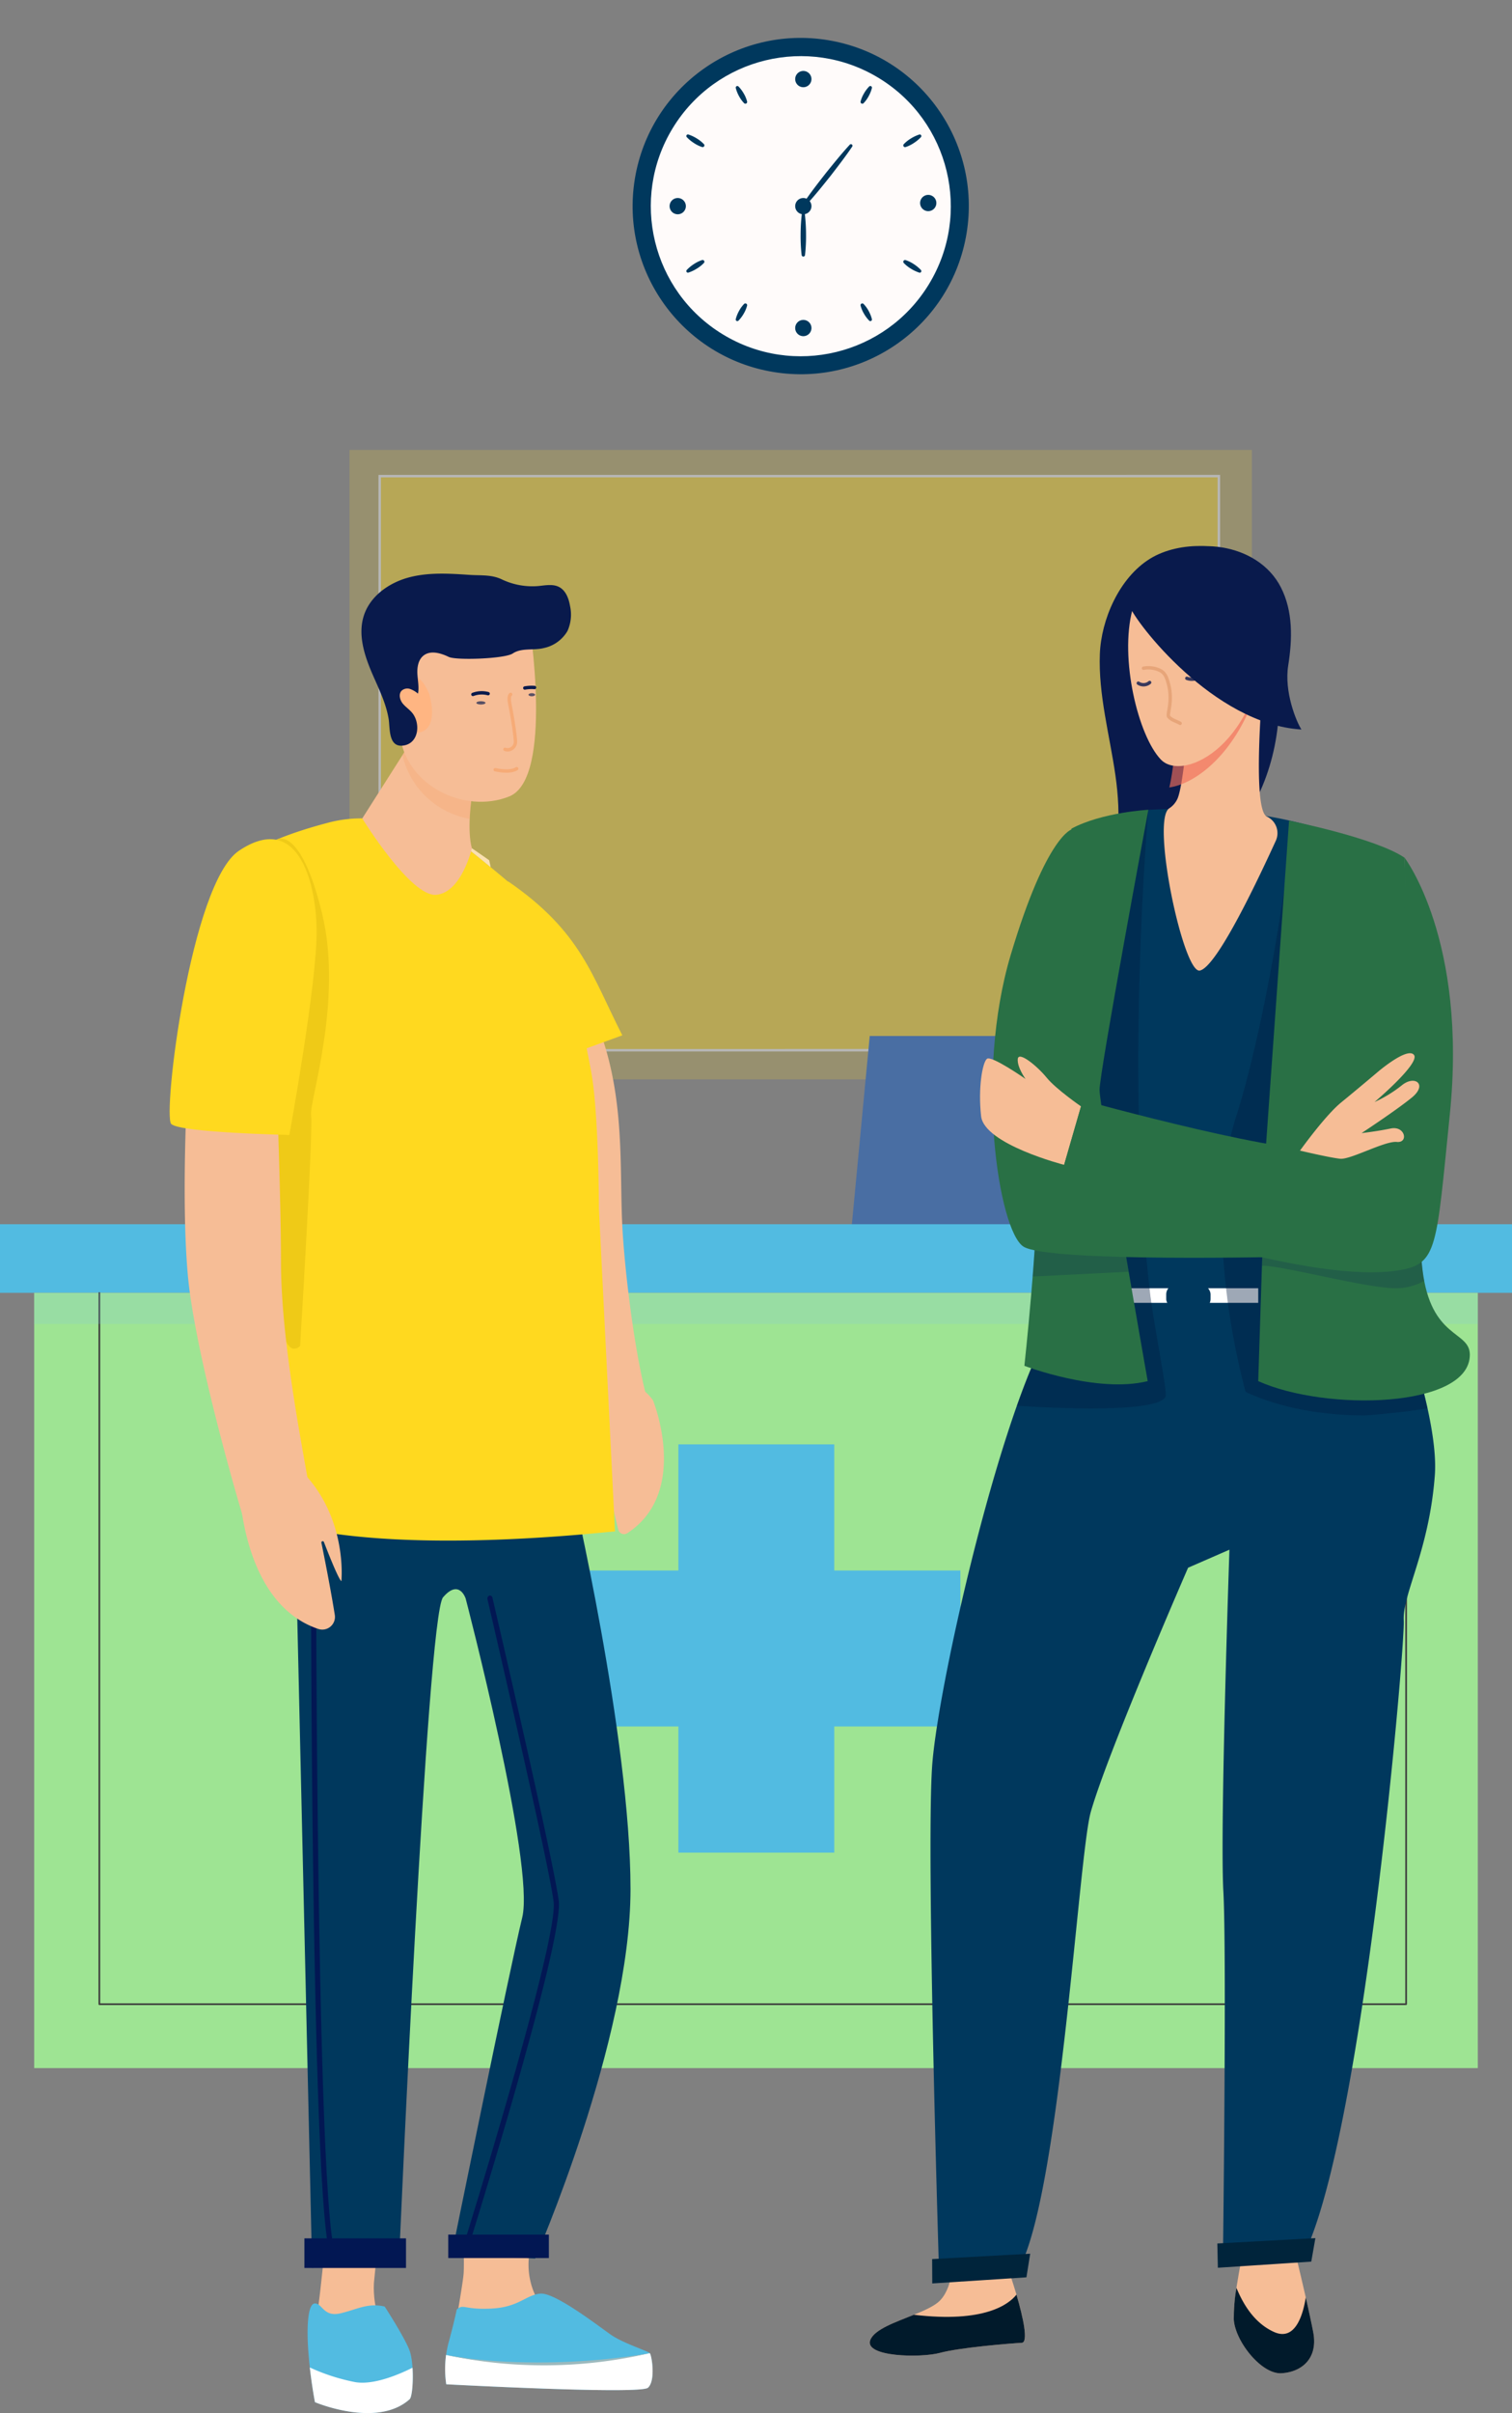 <svg xmlns="http://www.w3.org/2000/svg" width="446.578" height="712.402" viewBox="0 0 446.578 712.402">
  <rect x="0" y="0" width="446.578" height="712.402" fill="#808080" stroke="none"/>
  <g id="Group_929" data-name="Group 929" transform="translate(-1228 -1124.262)">
    <g id="Group_743" data-name="Group 743" transform="translate(2043.03 1170.244)">
      <g id="OBJECTS" transform="translate(-1287.826 -45.982)">
        <g id="Group_734" data-name="Group 734" transform="translate(648.428)">
          <circle id="Ellipse_99" data-name="Ellipse 99" cx="49.633" cy="49.633" r="49.633" transform="matrix(0.162, -0.987, 0.987, 0.162, 3.835, 101.786)" fill="#00385d"/>
          <circle id="Ellipse_100" data-name="Ellipse 100" cx="44.283" cy="44.283" r="44.283" transform="matrix(0.521, -0.854, 0.854, 0.521, 0, 75.622)" fill="#fffbfa"/>
          <path id="Path_1553" data-name="Path 1553" d="M-793.345,120.084a2.4,2.4,0,0,1-2.4,2.4,2.4,2.4,0,0,1-2.4-2.4,2.4,2.4,0,0,1,2.4-2.4A2.4,2.4,0,0,1-793.345,120.084Z" transform="translate(857.379 -59.224)" fill="#00385d"/>
          <path id="Path_1554" data-name="Path 1554" d="M-767.932,119.449a2.4,2.4,0,0,1-2.4,2.4,2.4,2.4,0,0,1-2.4-2.4,2.4,2.4,0,0,1,2.4-2.4A2.4,2.4,0,0,1-767.932,119.449Z" transform="translate(868.858 -59.511)" fill="#00385d"/>
          <path id="Path_1555" data-name="Path 1555" d="M-793.345,94.245a2.4,2.4,0,0,1-2.4,2.4,2.4,2.4,0,0,1-2.4-2.4,2.4,2.4,0,0,1,2.4-2.4A2.4,2.4,0,0,1-793.345,94.245Z" transform="translate(857.379 -70.895)" fill="#00385d"/>
          <path id="Path_1556" data-name="Path 1556" d="M-818.9,120.084a2.4,2.4,0,0,1-2.4,2.4,2.4,2.4,0,0,1-2.4-2.4,2.4,2.4,0,0,1,2.4-2.4A2.4,2.4,0,0,1-818.9,120.084Z" transform="translate(845.839 -59.224)" fill="#00385d"/>
          <path id="Path_1557" data-name="Path 1557" d="M-793.345,144.875a2.4,2.4,0,0,1-2.4,2.4,2.4,2.4,0,0,1-2.4-2.4,2.4,2.4,0,0,1,2.4-2.4A2.4,2.4,0,0,1-793.345,144.875Z" transform="translate(857.379 -48.027)" fill="#00385d"/>
          <path id="Path_1558" data-name="Path 1558" d="M-782.116,107.455c-2.024,2.988-4.227,5.831-6.427,8.681-2.25,2.809-4.489,5.627-6.932,8.283a.5.5,0,0,1-.71.031.5.5,0,0,1-.075-.652c2.021-2.989,4.246-5.818,6.46-8.655,2.265-2.8,4.523-5.6,6.964-8.257a.46.46,0,0,1,.65-.029A.46.46,0,0,1-782.116,107.455Z" transform="translate(858.19 -64.17)" fill="#00385d"/>
          <path id="Path_1559" data-name="Path 1559" d="M-795.781,121.116a54.4,54.4,0,0,1,.341,6.023,49.513,49.513,0,0,1-.3,6.023.506.506,0,0,1-.568.434.505.505,0,0,1-.434-.434,49.538,49.538,0,0,1-.3-6.023,54.436,54.436,0,0,1,.343-6.023.463.463,0,0,1,.52-.4A.467.467,0,0,1-795.781,121.116Z" transform="translate(857.875 -57.857)" fill="#00385d"/>
          <path id="Path_1560" data-name="Path 1560" d="M-781.487,95.488a10.118,10.118,0,0,1-.959,2.408,9.157,9.157,0,0,1-1.519,2.093.524.524,0,0,1-.742-.022.527.527,0,0,1-.132-.467,9.187,9.187,0,0,1,.994-2.388,10.2,10.2,0,0,1,1.556-2.074.48.48,0,0,1,.679.019A.483.483,0,0,1-781.487,95.488Z" transform="translate(863.383 -69.513)" fill="#00385d"/>
          <path id="Path_1561" data-name="Path 1561" d="M-770.936,105.55a11.209,11.209,0,0,1-2.1,1.739,10.2,10.2,0,0,1-2.448,1.2.523.523,0,0,1-.646-.36.53.53,0,0,1,.109-.486,10.243,10.243,0,0,1,2.125-1.7,11.194,11.194,0,0,1,2.471-1.161.479.479,0,0,1,.592.328A.484.484,0,0,1-770.936,105.55Z" transform="translate(867.311 -65.064)" fill="#00385d"/>
          <path id="Path_1562" data-name="Path 1562" d="M-809.435,95.038a10.1,10.1,0,0,1,1.556,2.074,9.144,9.144,0,0,1,1,2.388.525.525,0,0,1-.406.621.527.527,0,0,1-.467-.132,9.2,9.2,0,0,1-1.52-2.093,10.172,10.172,0,0,1-.958-2.408.48.48,0,0,1,.369-.571A.485.485,0,0,1-809.435,95.038Z" transform="translate(851.912 -69.513)" fill="#00385d"/>
          <path id="Path_1563" data-name="Path 1563" d="M-819.684,104.775a11.166,11.166,0,0,1,2.471,1.161,10.215,10.215,0,0,1,2.127,1.7.522.522,0,0,1-.051.737.527.527,0,0,1-.486.109,10.17,10.17,0,0,1-2.448-1.2,11.118,11.118,0,0,1-2.1-1.739.478.478,0,0,1,.045-.675A.48.48,0,0,1-819.684,104.775Z" transform="translate(847.374 -65.064)" fill="#00385d"/>
          <path id="Path_1564" data-name="Path 1564" d="M-782.288,144.215a10.238,10.238,0,0,1-1.556-2.073,9.217,9.217,0,0,1-.994-2.389.525.525,0,0,1,.4-.621.529.529,0,0,1,.469.132,9.158,9.158,0,0,1,1.519,2.093,10.1,10.1,0,0,1,.959,2.41.48.48,0,0,1-.37.569A.486.486,0,0,1-782.288,144.215Z" transform="translate(863.383 -49.543)" fill="#00385d"/>
          <path id="Path_1565" data-name="Path 1565" d="M-771.427,134.02a11.268,11.268,0,0,1-2.471-1.163,10.121,10.121,0,0,1-2.127-1.7.524.524,0,0,1,.051-.737.531.531,0,0,1,.486-.109,10.179,10.179,0,0,1,2.449,1.2,11.266,11.266,0,0,1,2.1,1.741.478.478,0,0,1-.045.675A.488.488,0,0,1-771.427,134.02Z" transform="translate(867.311 -53.532)" fill="#00385d"/>
          <path id="Path_1566" data-name="Path 1566" d="M-810.235,143.767a10.156,10.156,0,0,1,.959-2.41,9.205,9.205,0,0,1,1.518-2.093.524.524,0,0,1,.743.022.531.531,0,0,1,.132.467,9.276,9.276,0,0,1-1,2.389,10.122,10.122,0,0,1-1.556,2.073.48.48,0,0,1-.679-.019A.485.485,0,0,1-810.235,143.767Z" transform="translate(851.913 -49.543)" fill="#00385d"/>
          <path id="Path_1567" data-name="Path 1567" d="M-820.175,133.245a11.177,11.177,0,0,1,2.1-1.741,10.169,10.169,0,0,1,2.448-1.2.524.524,0,0,1,.646.36.529.529,0,0,1-.109.486,10.121,10.121,0,0,1-2.127,1.7,11.205,11.205,0,0,1-2.471,1.163.478.478,0,0,1-.591-.33A.482.482,0,0,1-820.175,133.245Z" transform="translate(847.374 -53.532)" fill="#00385d"/>
        </g>
        <g id="Group_735" data-name="Group 735" transform="translate(576.021 132.827)" opacity="0.43">
          <rect id="Rectangle_137" data-name="Rectangle 137" width="185.82" height="266.531" transform="translate(266.531 0) rotate(89.998)" fill="#ffd91f" opacity="0.42"/>
          <rect id="Rectangle_138" data-name="Rectangle 138" width="169.494" height="247.859" transform="translate(256.779 7.728) rotate(89.998)" fill="#ffd91f" stroke="#fff" stroke-miterlimit="10" stroke-width="0.72"/>
        </g>
        <g id="Group_739" data-name="Group 739" transform="translate(716.457 305.848)">
          <path id="Path_1599" data-name="Path 1599" d="M-867.735,240.3l5.677-59.819h98.806l-8,63.243H-875.279V240.3Z" transform="translate(875.279 -180.482)" fill="#496ea3"/>
        </g>
        <g id="Group_742" data-name="Group 742" transform="translate(472.795 361.424)">
          <path id="Path_1690" data-name="Path 1690" d="M0,0H446.578V20.251H0Z" transform="translate(0 0)" fill="#52bbe1"/>
          <path id="Path_1603" data-name="Path 1603" d="M0,0H426.382V228.88H0Z" transform="translate(10.098 20.251)" fill="#9ee493"/>
          <path id="Path_1601" data-name="Path 1601" d="M-812.468,300.783h-37.249V263.534h-46.038v37.249H-933v46.037h37.249V384.07h46.038V346.821h37.249Z" transform="translate(1096.122 -198.546)" fill="#52bbe1"/>
          <path id="Path_1602" data-name="Path 1602" d="M-1025.158,232.774V442.727h385.967V232.717" transform="translate(1054.498 -212.465)" fill="none" stroke="#3c3c3b" stroke-linecap="round" stroke-linejoin="round" stroke-width="0.5"/>
          <rect id="Rectangle_145" data-name="Rectangle 145" width="426.382" height="9.188" transform="translate(10.098 20.251)" fill="#84c5e3" opacity="0.2"/>
        </g>
      </g>
    </g>
    <g id="Group_767" data-name="Group 767" transform="translate(1484.901 1285.461)">
      <path id="Path_1663" data-name="Path 1663" d="M1116.669,429.114c-.454,12,2.874,23.786,4.582,35.678s1.567,24.835-5.021,34.88c16.44,1.5,32.933-7.328,42.487-20.79s12.565-30.919,10.154-47.25c-1.359-9.209-.666-22.372-7.189-29.011-6.656-6.771-21.538-7.039-30.221-1.645C1122.342,406.639,1117.053,418.988,1116.669,429.114Z" transform="translate(-1048.724 -397.209)" fill="#091a4c"/>
      <path id="Path_1664" data-name="Path 1664" d="M1201.21,805.05s.51,7.807-3.468,12.246-18.775,6.791-20.764,11.84,14.91,5.362,20.59,3.816,20.438-2.765,24.133-2.967-4.751-24.754-5.509-25.433S1201.21,805.05,1201.21,805.05Z" transform="translate(-1176.816 -299.525)" fill="#f6bd96"/>
      <path id="Path_1665" data-name="Path 1665" d="M1111.263,801.013s-3.666,16.485-3.317,22.848,8.093,16.233,14.046,15.908,10.882-4.3,9.43-12.045-5.959-26.155-5.959-26.155Z" transform="translate(-1000.44 -300.324)" fill="#f6bd96"/>
      <path id="Path_1666" data-name="Path 1666" d="M1216.136,604.537s3.8-125.568-2.163-131.529c-2.388-2.388-21.9-8.83-35.239-11.023a156.782,156.782,0,0,0-35.591-1.876s-20.337,24.372-20.337,33.417-1.3,111.979-1.3,111.979c-15.741,5.8-40.1,110.075-41.924,136.94s2.124,151.823,2.124,151.823l22.922-2.487c12.515-19.626,18.151-122.976,21.809-135.839,5.047-17.753,28.745-72.116,28.745-72.116l12.21-5.323s-2.827,81.942-1.794,100.827-.144,110.36-.144,110.36l22.991-1.257c18-32.278,30.857-181.216,30.43-189.015s7.521-20.588,9.184-42.915C1229.37,638.886,1216.136,604.537,1216.136,604.537Z" transform="translate(-1061.174 -382.189)" fill="#00385d"/>
      <rect id="Rectangle_147" data-name="Rectangle 147" width="40.778" height="4.318" transform="translate(73.95 219.121)" fill="#fff"/>
      <rect id="Rectangle_148" data-name="Rectangle 148" width="13.097" height="7.122" rx="2.872" transform="translate(87.548 218.051)" fill="#00385d"/>
      <path id="Path_1667" data-name="Path 1667" d="M1131.855,603.787s3.373-111.511-1.229-129.35c-5.969-4.022-24.956-11.136-29.607-11.5.847,9.168-7.472,60.738-16.008,87.218-5.389,16.721-4.592,37.227-2.558,53.163h-.009a217.525,217.525,0,0,0,5.449,27.85c.491.149,13.149,6.941,35.141,6.942.941-.052,9.178-.6,18.592-2.067A255.953,255.953,0,0,0,1131.855,603.787Z" transform="translate(-976.893 -381.439)" fill="#001c41" opacity="0.38"/>
      <path id="Path_1668" data-name="Path 1668" d="M1187.208,633.112c.483-1.587-3.258-19.72-4.425-29.1h-.025c-7.732-62.8-.77-142.769-.663-143.983h-.015c-.469.46-1.794,1.957-3.562,4.1-5.459,6.956-15.92,21.059-16.971,28.244-.019.216-.031.426-.031.629v.193c0,1.133-.02,3.391-.049,6.508,0,.608-.03,1.242-.072,1.9-.26,26.48-1.236,103.845-1.236,103.845-5.084,1.875-11.067,14.024-16.9,30.516C1162.2,637.155,1185.87,637.5,1187.208,633.112Z" transform="translate(-1099.825 -382.135)" fill="#001c41" opacity="0.38"/>
      <path id="Path_1669" data-name="Path 1669" d="M1133.331,620.255c.036,15.745-42.348,16.857-62.495,7.812l2.194-68.251,6.911-97.21s25.464,5.05,34.133,10.943c0,0,2.812,101.068,5.278,121.626S1133.315,613.077,1133.331,620.255Z" transform="translate(-956.109 -381.518)" fill="#297045"/>
      <path id="Path_1670" data-name="Path 1670" d="M1161.331,465.573s-9.945,80.478-9.945,101.447-3.97,57.146-3.97,57.146,21.45,8.223,36.422,4.523c0,0-14.219-80.733-14.219-86s14.413-82.68,14.413-82.68S1170.344,460.74,1161.331,465.573Z" transform="translate(-1101.76 -382.142)" fill="#297045"/>
      <path id="Path_1671" data-name="Path 1671" d="M1203.4,810.779l-27.815,1.809-.034-7.195,28.959-1.583Z" transform="translate(-1157.137 -299.653)" fill="#00243b"/>
      <path id="Path_1672" data-name="Path 1672" d="M1135.374,807.035l-27.589,1.809-.157-7.163,28.96-1.583Z" transform="translate(-1004.984 -300.543)" fill="#00243b"/>
      <path id="Path_1673" data-name="Path 1673" d="M1220.135,813.556c-2.195,2.772-9.351,8.449-30.3,5.939-5.455,2.2-11.625,4.3-12.859,7.43-1.989,5.05,14.91,5.361,20.59,3.816s20.438-2.765,24.133-2.967C1223.713,827.664,1222.122,820.324,1220.135,813.556Z" transform="translate(-1176.816 -297.314)" fill="#011a2b"/>
      <path id="Path_1674" data-name="Path 1674" d="M1107.946,821.235c.347,6.363,8.093,16.233,14.046,15.908s10.882-4.3,9.43-12.046c-.49-2.6-1.324-6.42-2.217-10.336-.759,4.832-3,13.054-9.357,10.208-6.877-3.079-9.914-10.224-11.12-13.012A52.862,52.862,0,0,0,1107.946,821.235Z" transform="translate(-1000.44 -297.698)" fill="#011a2b"/>
      <path id="Path_1675" data-name="Path 1675" d="M1152.1,573.485c8.047-.409,18.28-.925,28.358-1.422-.6-3.489-1.215-7.08-1.826-10.671l-25.769,1.367C1152.64,566.322,1152.376,569.968,1152.1,573.485Z" transform="translate(-1103.997 -357.816)" fill="#001653" opacity="0.18" style="mix-blend-mode: multiply;isolation: isolate"/>
      <path id="Path_1676" data-name="Path 1676" d="M1081.7,570.565h.139c6.252,0,30.587,6.642,39.426,6.642a17.153,17.153,0,0,0,8.362-2.173c-.015-.073-.027-.153-.041-.227-.177-.961-.335-1.979-.465-3.064-.063-.527-.126-1.109-.19-1.737-.319-3.045-.555-6.487-.768-9.735h-46.133Z" transform="translate(-965.879 -358.085)" fill="#001653" opacity="0.18" style="mix-blend-mode: multiply;isolation: isolate"/>
      <path id="Path_1677" data-name="Path 1677" d="M1137.2,464.638s-7.524,1.582-18.145,37.167-3.564,81.3,3.766,86.048,78.506,2.989,78.506,2.989l.276-25.638s-53.885-8.42-59.218-14.962c-1.311-1.607.938-8.495.47-16.326C1141.411,509.866,1137.2,464.638,1137.2,464.638Z" transform="translate(-1077.452 -381.03)" fill="#297045"/>
      <path id="Path_1678" data-name="Path 1678" d="M1193.277,533.469s-7.366-5.07-10.13-8.463-8.3-7.957-8.548-5.536,2.287,5.9,2.287,5.9-10.062-7.029-11.395-5.943-2.655,8.619-1.724,16.935,24.52,14.371,24.52,14.371Z" transform="translate(-1130.895 -368.037)" fill="#f6bd96"/>
      <path id="Path_1679" data-name="Path 1679" d="M1176.642,593.195c-25.663,4.283-79.825-14.789-101.789-21.691l8.233-28.494s64.687,17.9,73.163,14.092c4.19-1.88,14.927-21.8,18.865-42.066,4.029-20.728,3.029-43.6,3.029-43.6s18.583,24.31,13.347,75.776C1187.493,586.478,1187.936,591.31,1176.642,593.195Z" transform="translate(-1020.177 -379.4)" fill="#297045"/>
      <path id="Path_1680" data-name="Path 1680" d="M1105.8,523.548s-6.058,5.127-10.783,8.98-12.131,14.2-12.131,14.2,8.787,2.087,11.867,2.4,13.208-5.322,16.727-4.965,2.494-4.857-1.819-3.963-8.582,1.349-8.582,1.349,10.119-6.636,14.844-10.489.9-6.766-2.965-3.614a37.9,37.9,0,0,1-8.058,4.937s13.614-11.5,11.639-13.927S1105.8,523.548,1105.8,523.548Z" transform="translate(-955.825 -368.232)" fill="#f6bd96"/>
      <path id="Path_1681" data-name="Path 1681" d="M1124.078,439.141s-1.45,20.337-3.34,24.776a6.657,6.657,0,0,1-2.49,2.9c-5.352,3.6,4.2,48.873,9.068,47.872,5.25-1.079,18.236-29.159,22.422-38.269a5.4,5.4,0,0,0-2.579-7.177l-.032-.015c-4.516-2-1.187-39.283-1.187-39.283Z" transform="translate(-1029.844 -389.353)" fill="#f6bd96"/>
      <path id="Path_1682" data-name="Path 1682" d="M1146.41,428.763a2.241,2.241,0,0,1,.956,2.171c-.242,3.13-1.875,7.03-3.28,9.838-6.49,12.978-15.858,19.251-22.312,20.14,1.606-6.564,2.775-22.956,2.775-22.956Z" transform="translate(-1033.312 -389.638)" fill="#f26e5a" opacity="0.65" style="mix-blend-mode: multiply;isolation: isolate"/>
      <path id="Path_1683" data-name="Path 1683" d="M1160.065,421.084s-3.324-14.687-14.338-19.044-21.089-1.081-24.911,13.295,1.707,37.181,8.4,44.18S1159.236,454.783,1160.065,421.084Z" transform="translate(-1043.258 -396.479)" fill="#f6bd96"/>
      <path id="Path_1684" data-name="Path 1684" d="M1114.865,421.795s5.52-8.554,8.91-3.607.385,16.754-6.021,17.371S1114.865,421.795,1114.865,421.795Z" transform="translate(-1001.358 -392.545)" fill="#fc7e72"/>
      <path id="Path_1685" data-name="Path 1685" d="M1152,442.6c-1.143-.682-2.641-.966-3.429-2.046-.388-.99,1.4-4.658-.123-9.969-.436-1.518-.919-2.861-2.363-3.588a7.828,7.828,0,0,0-4.9-.662" transform="translate(-1060.343 -390.253)" fill="none" stroke="#e7a579" stroke-linecap="round" stroke-linejoin="round" stroke-width="1"/>
      <path id="Path_1686" data-name="Path 1686" d="M1139.092,428.044a4.256,4.256,0,0,1-4.354.82" transform="translate(-1041.102 -389.81)" fill="none" stroke="#39395c" stroke-linecap="round" stroke-miterlimit="10" stroke-width="1"/>
      <path id="Path_1687" data-name="Path 1687" d="M1150.457,429.705a2.781,2.781,0,0,1-3.35.2" transform="translate(-1067.805 -389.412)" fill="none" stroke="#39395c" stroke-linecap="round" stroke-miterlimit="10" stroke-width="1"/>
      <path id="Path_1688" data-name="Path 1688" d="M1139.945,424.676a6.174,6.174,0,0,0-5.844.821" transform="translate(-1041.166 -390.713)" fill="none" stroke="#e7a579" stroke-linecap="round" stroke-miterlimit="10" stroke-width="1.594"/>
      <path id="Path_1689" data-name="Path 1689" d="M1117.777,402.364c-5.138,3.829-8.232,6.914-6.187,12.76,1.544,4.414,24.513,34.657,50.635,36.248-1.537-2.391-5.136-11.143-3.9-18.9s1.457-16.011-2.181-23.1C1149.354,396.14,1129.521,393.611,1117.777,402.364Z" transform="translate(-1034.745 -397.202)" fill="#091a4c"/>
    </g>
    <g id="Group_770" data-name="Group 770" transform="translate(1278.106 1293.621)">
      <path id="Path_1691" data-name="Path 1691" d="M6664.519,1967.367a.312.312,0,0,0-.165.335c.494,2.621,5.168,27.213,9.035,41.236,5.7,20.686,7.552,62.892,9.395,73.151a19.135,19.135,0,0,1,.275,4.654s20.741-7.627,19.571-11.841c-3.729-13.438-6.436-35.316-7.4-49.033-1.427-20.35,1.708-44.329-10.247-68.746a.279.279,0,0,0-.378-.09Z" transform="translate(-6561.347 -1830.186)" fill="#f6bd96"/>
      <path id="Path_1692" data-name="Path 1692" d="M6726.554,2217.386s10.977,27.091-7.594,39.2a1.759,1.759,0,0,1-2.685-1.1,167.706,167.706,0,0,1-3.392-16.932.32.32,0,0,0-.636.041c-.064,4.047-.236,9.851-.691,10.469,0,0-7.046-14.286,0-29.132C6718.5,2205.281,6726.554,2217.386,6726.554,2217.386Z" transform="translate(-6583.785 -1973.314)" fill="#f6bd96"/>
      <path id="Path_1693" data-name="Path 1693" d="M6525.831,2779.844s-.058.609-.058,1.626c0,3.051.524,9.774,4.727,14.736,5.606,6.614,5.64,14.844-.283,16.25s-20.044-.449-20.044-.449-3.194-6.294-1.012-23.1,3.445-35.247,3.445-35.247l16.091-2.851Z" transform="translate(-6465.477 -2275.402)" fill="#f6bd96"/>
      <path id="Path_1694" data-name="Path 1694" d="M6526.036,2834.838s5.967,9.188,7.366,13.022,1.095,13.369,0,14.351c-9.654,8.645-27.954.864-27.954.864a139.458,139.458,0,0,1-1.895-14.118c-.633-7.781-.277-15.031,1.895-15.031s2.551,4.08,7.5,2.928S6520.954,2833.685,6526.036,2834.838Z" transform="translate(-6462.527 -2323.248)" fill="#52bbe1"/>
      <path id="Path_1695" data-name="Path 1695" d="M6504.82,2878.474a58.4,58.4,0,0,0,13.468,4.337c5.013.813,11.764-1.719,16.858-4.263.262,4.076-.114,8.643-.856,9.306-9.651,8.644-27.952.864-27.952.864S6505.477,2884.378,6504.82,2878.474Z" transform="translate(-6463.418 -2348.891)" fill="#fff"/>
      <path id="Path_1696" data-name="Path 1696" d="M6625.711,2777.289c-2.087,7.449-.023,15.651,5.331,20.573a27.87,27.87,0,0,0,6.424,4.5c9.372,4.648,21.513,3.6,23.206,13.151s-59.437-2.679-59.437-2.679,4.24-23.224,4.515-27.113-.373-18.174-.373-18.174l23.606-1.923Z" transform="translate(-6518.917 -2283.928)" fill="#f6bd96"/>
      <path id="Path_1697" data-name="Path 1697" d="M6602.429,2831.768s-.747,3.688-2.46,9.94a30.654,30.654,0,0,0-.644,12.14s57.257,3.077,59.575,1.02,1.128-9.546.541-10.209-7.853-2.89-11.577-5.5-16.456-12.476-20.756-12.077-6.285,4-14.451,4.413S6604.457,2829.968,6602.429,2831.768Z" transform="translate(-6517.628 -2319.303)" fill="#52bbe1"/>
      <path id="Path_1698" data-name="Path 1698" d="M6658.9,2878.724c-2.318,2.057-59.575-1.02-59.575-1.02a30.8,30.8,0,0,1-.057-8.655c29.888,6.282,60.173-.534,60.173-.534C6660.028,2869.178,6661.218,2876.666,6658.9,2878.724Z" transform="translate(-6517.628 -2343.158)" fill="#fff"/>
      <path id="Path_1699" data-name="Path 1699" d="M6599.615,2869.049a138.1,138.1,0,0,0,60.172-.534c-31.166,5.338-56.3,1.2-54.556,1.4Z" transform="translate(-6517.975 -2343.158)" fill="#9cb9bd"/>
      <path id="Path_1700" data-name="Path 1700" d="M6493.749,2255.122l5.381,235.158,25.735-3.692s8.156-188.708,12.927-194.3,6.683.352,6.683.352,20.527,78.51,16.707,94.17-20.857,99.555-20.857,99.555l24.677,1.119s28.162-64.32,28.162-109.064-17.4-119.131-17.4-119.131Z" transform="translate(-6457.045 -1990.073)" fill="#00385d"/>
      <rect id="Rectangle_149" data-name="Rectangle 149" width="29.719" height="6.92" transform="translate(82.287 490.351)" fill="#021753"/>
      <rect id="Rectangle_150" data-name="Rectangle 150" width="30.004" height="8.74" transform="translate(39.805 491.467)" fill="#021753"/>
      <path id="Path_1701" data-name="Path 1701" d="M6511.537,2538.588a.663.663,0,0,0,.168-.022.9.9,0,0,0,.577-1.066c-4.753-24.9-5.06-186.718-5.063-188.348a.832.832,0,0,0-.76-.891h0a.836.836,0,0,0-.761.9c.011,6.668.311,163.641,5.1,188.734A.8.8,0,0,0,6511.537,2538.588Z" transform="translate(-6463.922 -2043.687)" fill="#021753"/>
      <path id="Path_1702" data-name="Path 1702" d="M6612.323,2534.655a.778.778,0,0,0,.716-.585c1.157-3.692,28.276-90.546,26.741-102.539-1.514-11.82-18.84-86.283-19.577-89.447a.758.758,0,0,0-.936-.626.919.919,0,0,0-.534,1.1c.182.773,18.042,77.525,19.54,89.242,1.479,11.546-26.383,100.759-26.664,101.657a.943.943,0,0,0,.452,1.147A.666.666,0,0,0,6612.323,2534.655Z" transform="translate(-6524.861 -2039.752)" fill="#021753"/>
      <path id="Path_1703" data-name="Path 1703" d="M6652.031,1865.959c21.567,14.825,24.667,27.692,33.73,45.452l-37.535,13.691Z" transform="translate(-6552.064 -1775.116)" fill="#ffd91f"/>
      <path id="Path_1704" data-name="Path 1704" d="M6564,2011.322c-2.088,0-64.607,7.643-99.343-2.78,0,0,0-50.874-.958-81.773-4.078-23.464-17.8-105.915-10.58-113.142,5.249-5.245,17.2-9.154,25.472-11.356l.974-.259q1.148-.3,2.3-.518c.146-.03.293-.055.438-.081a2.442,2.442,0,0,1,.26-.046c.359-.064.722-.119,1.081-.174.271-.038.544-.077.814-.106s.565-.064.845-.094a38.016,38.016,0,0,1,8.839.161l18.64,2.529.008,0,.008.008c.361.276,7.093,5.462,14.489,11.53,5.671,4.655,11.738,9.828,15.616,13.707,5.6,5.6,10.874,29.383,14.09,46.787,2.232,12.065,2.266,40.214,2.266,40.214Z" transform="translate(-6432.47 -1728.559)" fill="#ffd91f"/>
      <path id="Path_1705" data-name="Path 1705" d="M6453.641,1821.332c2.86-2.671,7.269-4.82,10.873-6.311l0,.006s6.883-3.774,13.13,21.98-3.866,55.617-3.267,59.487c.684,4.419-3.241,68.168-3.241,68.168-6.955,5.971-7.1-23.747-7.136-23.943-.051-2.022-.106-3.986-.165-5.875C6461.871,1923.514,6445.272,1829.139,6453.641,1821.332Z" transform="translate(-6432.609 -1736.631)" fill="#efca17"/>
      <path id="Path_1706" data-name="Path 1706" d="M6445.214,1992.935s.955,27.153.955,42.53c0,24.626,7.087,58.179,8.6,68.337a19.476,19.476,0,0,0,1.2,4.442c1.163,2.867-20.792,3.064-20.966,2.51-2.242-7.146-14.357-49.3-16.349-71.494-2.1-23.372,0-58.489,0-58.489Z" transform="translate(-6413.281 -1832.15)" fill="#f6bd96"/>
      <path id="Path_1707" data-name="Path 1707" d="M6596.55,1807.6v0l-.008-.009Z" transform="translate(-6516.215 -1732.464)" fill="#fae0b2"/>
      <path id="Path_1708" data-name="Path 1708" d="M6611.051,1819.143c-7.4-6.069-14.129-11.255-14.488-11.531l.094.055.037.025c.025.017.046.03.074.047s.033.022.049.034c.044.029.095.059.145.093l.059.038c.057.034.116.072.174.115a.233.233,0,0,1,.032.017.373.373,0,0,1,.046.034c.017.009.028.017.042.025.03.021.063.038.093.059s.034.021.051.034c.12.076.247.161.386.25l.077.051c2.3,1.5,7.224,4.757,12.682,8.593C6610.6,1817.085,6610.8,1817.878,6611.051,1819.143Z" transform="translate(-6516.228 -1732.476)" fill="#fae0b2"/>
      <path id="Path_1709" data-name="Path 1709" d="M6574.517,1755.5c-1.455,7.653-2.144,15.9-.831,20.7,0,0-3.025,13.093-10.564,13.73s-21.824-22.542-21.824-22.542l15.684-24.671Z" transform="translate(-6484.415 -1695.119)" fill="#f6bd96"/>
      <path id="Path_1710" data-name="Path 1710" d="M6589.13,1767.51a24.856,24.856,0,0,1-19.871-18.787l3.819-6.008,17.533,12.781A85.714,85.714,0,0,0,6589.13,1767.51Z" transform="translate(-6500.511 -1695.119)" fill="#f6ab77" opacity="0.4" style="mix-blend-mode: multiply;isolation: isolate"/>
      <path id="Path_1711" data-name="Path 1711" d="M6605.243,1658.365s7.388,46.349-5.83,51.7-31.081-3.231-32.411-18.957S6569.038,1643.308,6605.243,1658.365Z" transform="translate(-6499.078 -1644.308)" fill="#f6bd96"/>
      <path id="Path_1712" data-name="Path 1712" d="M6574.427,1706.9s-2.4-6.492-5.949-5.569c-8.06,2.094-2.147,16.44.5,16.832C6574.361,1718.962,6576.539,1714.715,6574.427,1706.9Z" transform="translate(-6497.712 -1671.246)" fill="#ffb582"/>
      <path id="Path_1713" data-name="Path 1713" d="M6450.667,1841.86c.268,15.377-8.056,60.744-8.056,60.744s-32.285-.649-34.879-3.243,5.721-71.055,19.98-80.649C6444.742,1807.254,6450.409,1827.024,6450.667,1841.86Z" transform="translate(-6407.261 -1736.895)" fill="#ffd91f"/>
      <path id="Path_1714" data-name="Path 1714" d="M6544.138,1660.541c-2.449-5.6-4.568-11.915-2.641-17.716,1.893-5.7,7.415-9.585,13.215-11.142s11.92-1.168,17.911-.767c3.308.222,6.464-.121,9.476,1.282a20.974,20.974,0,0,0,10.836,2.02c2.088-.194,4.328-.687,6.191.282,1.985,1.032,2.857,3.4,3.232,5.6a11.809,11.809,0,0,1-.763,7.4,10.65,10.65,0,0,1-6.95,5.012c-3.021.779-6.588-.146-9.211,1.61-2.352,1.573-16.711,2.086-18.912,1.014-2.365-1.151-5.4-2.021-7.453-.383-1.534,1.221-1.9,3.406-1.8,5.364s.547,3.933.181,5.859a7.537,7.537,0,0,0-2.273-1.351,2.558,2.558,0,0,0-2.5.431c-1.024.976-.623,2.748.269,3.848s2.156,1.858,2.989,3c2.285,3.147,1.683,8.767-2.809,9.4-4.524.638-3.9-5.225-4.351-7.886C6548.018,1668.893,6545.962,1664.708,6544.138,1660.541Z" transform="translate(-6484.099 -1630.558)" fill="#091a4c"/>
      <path id="Path_1715" data-name="Path 1715" d="M6455.589,2249.993s0,35.817,23.4,43.672a3.738,3.738,0,0,0,4.869-4.131c-.646-4.078-1.824-10.81-3.953-21.311a.385.385,0,0,1,.735-.22c1.767,4.552,4.389,11.046,5.161,11.555,0,0,2-19.11-12.181-32.96C6459.631,2232.93,6455.589,2249.993,6455.589,2249.993Z" transform="translate(-6435.079 -1982.114)" fill="#f6bd96"/>
      <path id="Path_1716" data-name="Path 1716" d="M6618.33,1713.9a7.356,7.356,0,0,1,4.486-.229" transform="translate(-6528.758 -1678.245)" fill="none" stroke="#091a4c" stroke-linecap="round" stroke-miterlimit="10" stroke-width="1"/>
      <path id="Path_1717" data-name="Path 1717" d="M6654.437,1709.862a11.273,11.273,0,0,1,2.876-.147" transform="translate(-6549.541 -1676.101)" fill="none" stroke="#091a4c" stroke-linecap="round" stroke-miterlimit="10" stroke-width="1"/>
      <ellipse id="Ellipse_103" data-name="Ellipse 103" cx="1.348" cy="0.487" rx="1.348" ry="0.487" transform="translate(90.593 37.659)" fill="#091a4c" opacity="0.66"/>
      <ellipse id="Ellipse_104" data-name="Ellipse 104" cx="0.981" cy="0.456" rx="0.981" ry="0.456" transform="translate(105.983 35.293)" fill="#091a4c" opacity="0.66"/>
      <path id="Path_1718" data-name="Path 1718" d="M6640.676,1730.79a2.19,2.19,0,0,0,.934.132,2.394,2.394,0,0,0,2.143-2.569c-.241-3.859-1.729-11.338-1.729-11.338s-.376-2,.311-2.444" transform="translate(-6541.621 -1678.919)" fill="none" stroke="#f6ab77" stroke-linecap="round" stroke-miterlimit="10" stroke-width="1"/>
      <path id="Path_1719" data-name="Path 1719" d="M6633.853,1766.541s4.235,1.049,6.34-.3" transform="translate(-6537.693 -1708.661)" fill="none" stroke="#f6ab77" stroke-linecap="round" stroke-miterlimit="10" stroke-width="1"/>
    </g>
  </g>
</svg>
